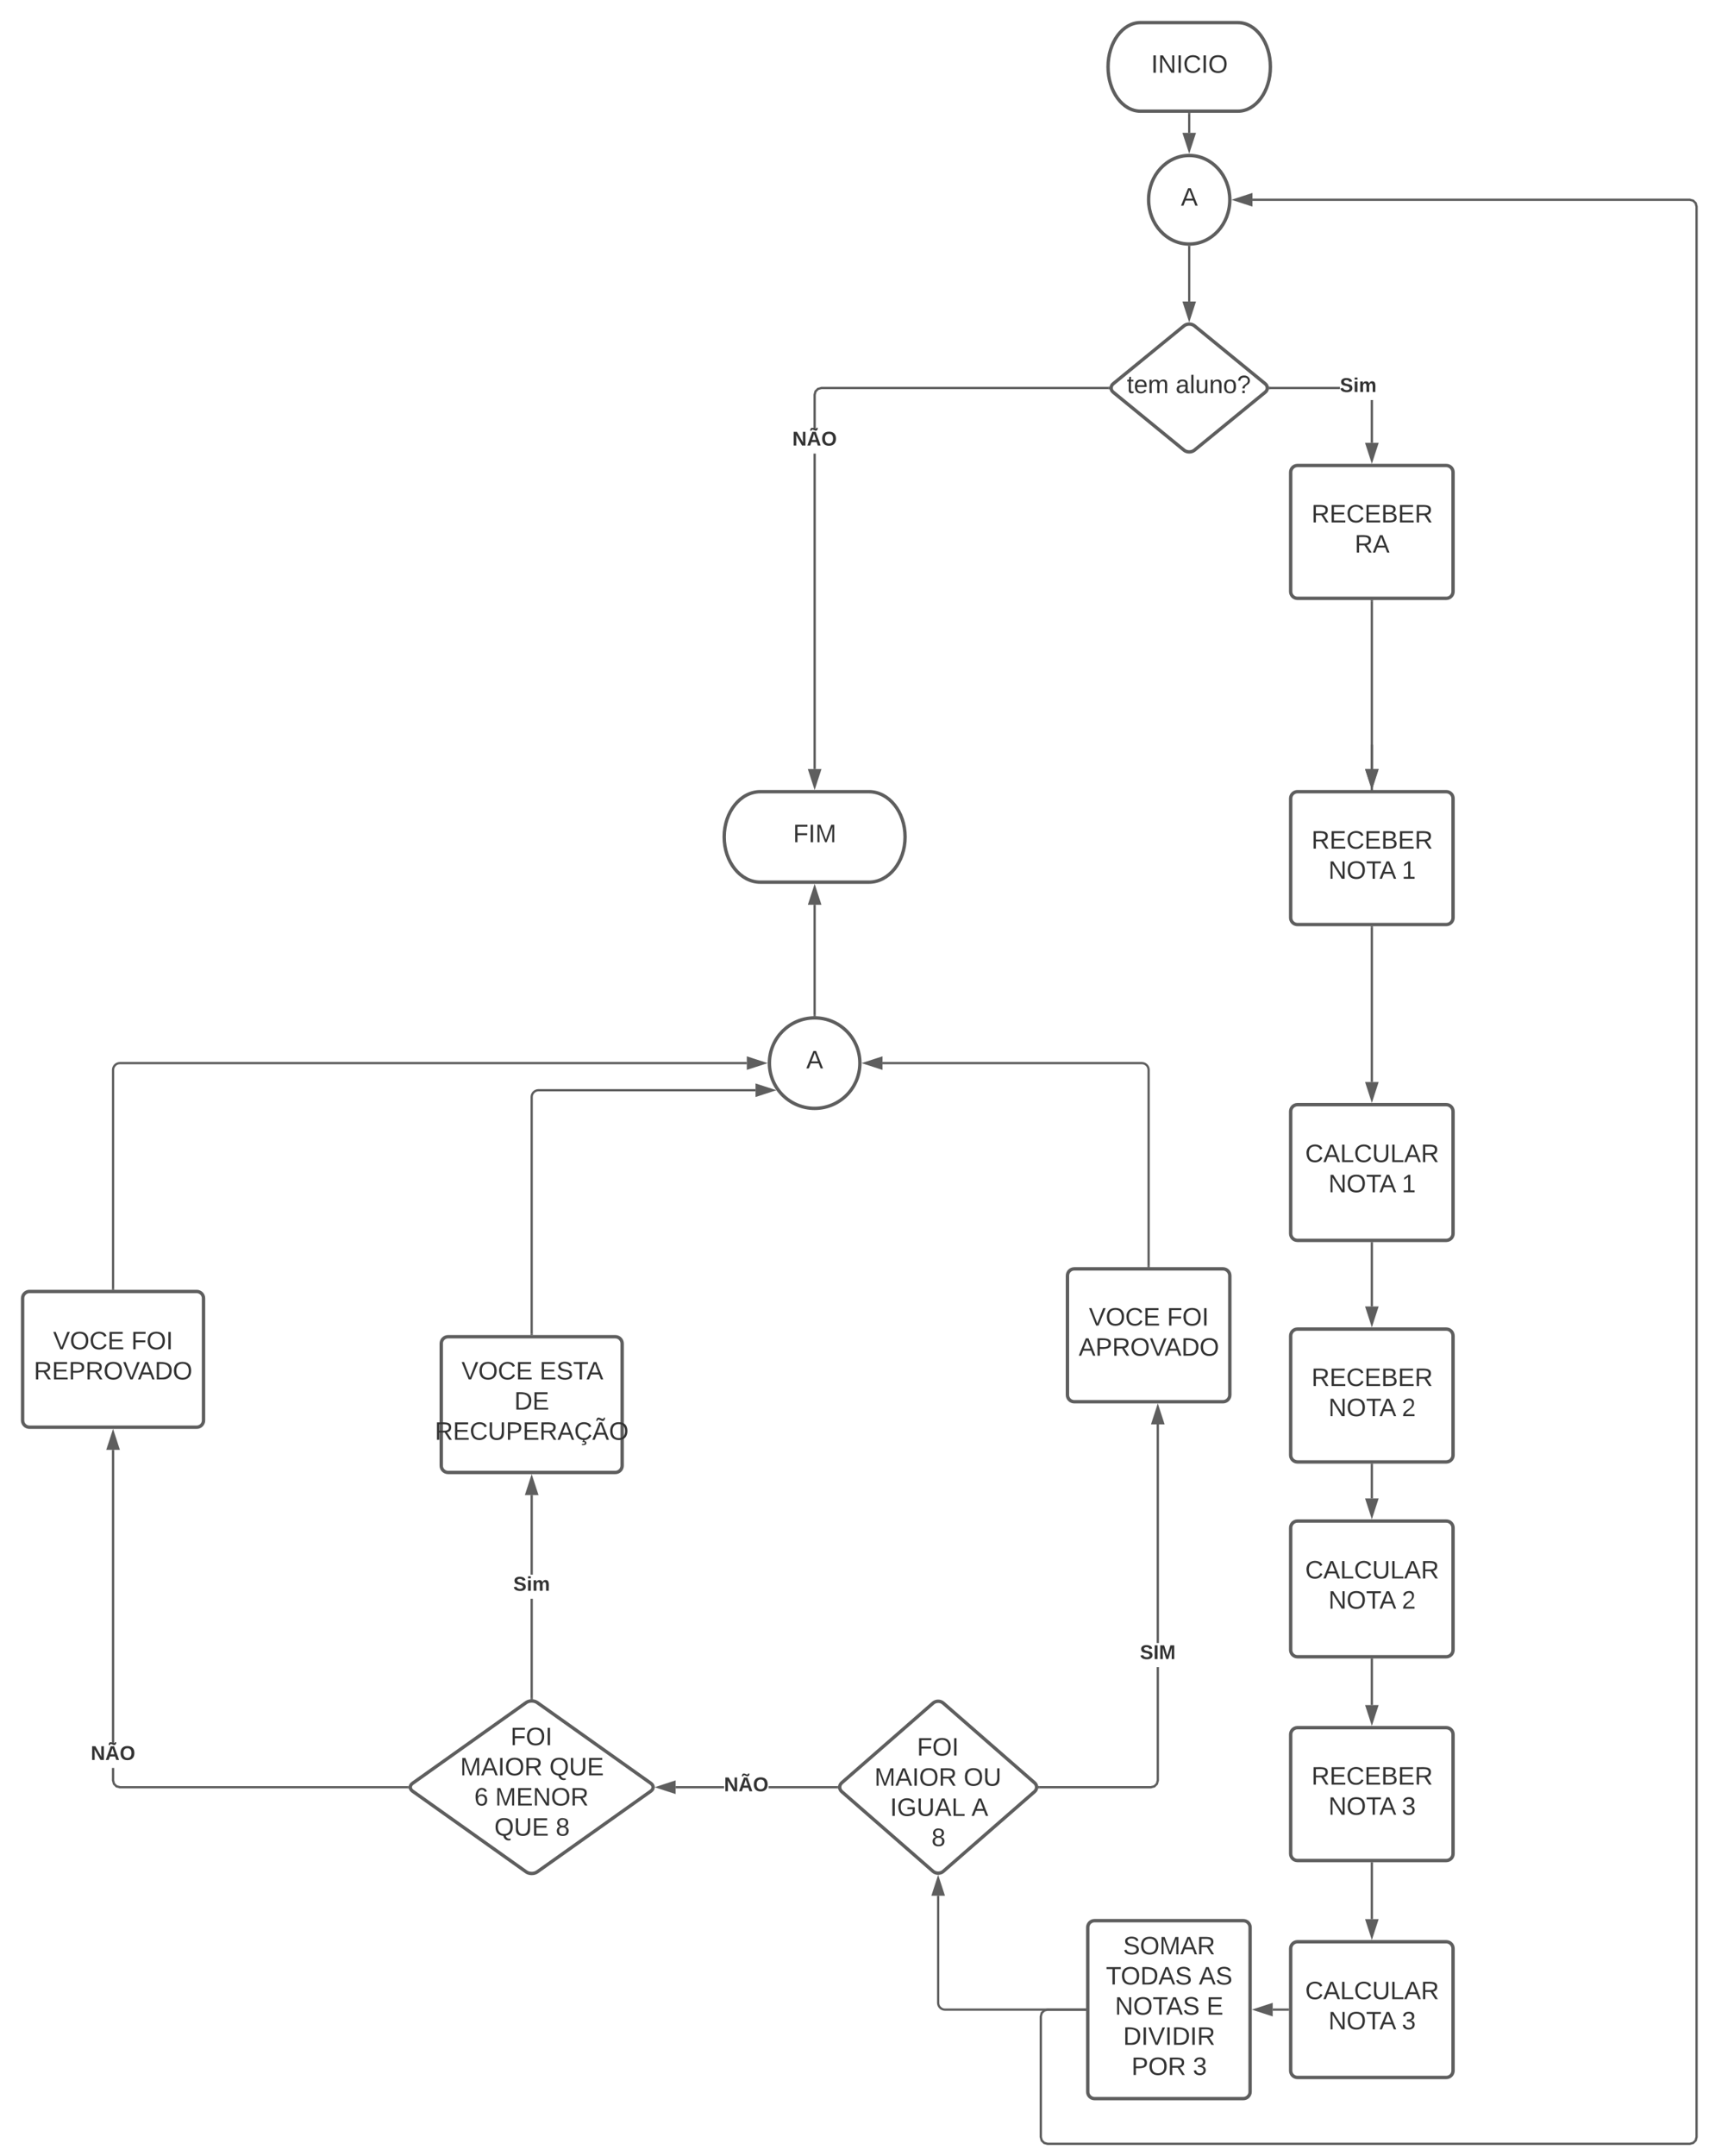 <svg xmlns="http://www.w3.org/2000/svg" xmlns:xlink="http://www.w3.org/1999/xlink" xmlns:lucid="lucid" width="1511.5" height="1906.55"><g transform="translate(620 801.921)" lucid:page-tab-id="0_0"><path d="M-1806.87-1258.83h3677.74v2581.66h-3677.74z" fill="#fff"/><path d="M474.86-781.92c15.86 0 28.72 17.53 28.72 39.16 0 21.62-12.86 39.15-28.72 39.15H388.7c-15.86 0-28.7-17.54-28.7-39.16 0-21.63 12.84-39.16 28.7-39.16z" stroke="#5e5e5e" stroke-width="3" fill="#fff"/><use xlink:href="#a" transform="matrix(1,0,0,1,364.987,-776.921) translate(33.111 39.34)"/><path d="M593.32-270.37v148.45" stroke="#5e5e5e" stroke-width="2" fill="none"/><path d="M594.32-270.34h-2v-1.03h2z" stroke="#5e5e5e" stroke-width=".05" fill="#5e5e5e"/><path d="M593.32-106.66l-4.63-14.26h9.26z" stroke="#5e5e5e" stroke-width="2" fill="#5e5e5e"/><path d="M593.32-93.5v-49.92 21.5M593.32-93.53v1.02" stroke="#5e5e5e" stroke-width="2" fill="none"/><path d="M593.32-106.66l-4.63-14.26h9.26z" stroke="#5e5e5e" stroke-width="2" fill="#5e5e5e"/><path d="M521.53-95.92c0-3.3 2.68-6 6-6h131.6c3.3 0 6 2.7 6 6V9.55c0 3.32-2.7 6-6 6h-131.6c-3.32 0-6-2.68-6-6z" stroke="#5e5e5e" stroke-width="3" fill="#fff"/><use xlink:href="#b" transform="matrix(1,0,0,1,533.526,-89.921) translate(6.389 38.34)"/><use xlink:href="#c" transform="matrix(1,0,0,1,533.526,-89.921) translate(21.389 65.007)"/><use xlink:href="#d" transform="matrix(1,0,0,1,533.526,-89.921) translate(86.265 65.007)"/><path d="M593.32 18.05V154.8" stroke="#5e5e5e" stroke-width="2" fill="none"/><path d="M594.32 18.08h-2v-1.03h2z" stroke="#5e5e5e" stroke-width=".05" fill="#5e5e5e"/><path d="M593.32 170.06l-4.63-14.27h9.26z" stroke="#5e5e5e" stroke-width="2" fill="#5e5e5e"/><path d="M521.53 180.8c0-3.32 2.68-6 6-6h131.6c3.3 0 6 2.68 6 6v108c0 3.3-2.7 6-6 6h-131.6c-3.32 0-6-2.7-6-6z" stroke="#5e5e5e" stroke-width="3" fill="#fff"/><use xlink:href="#e" transform="matrix(1,0,0,1,533.526,186.797) translate(0.864 38.778)"/><use xlink:href="#c" transform="matrix(1,0,0,1,533.526,186.797) translate(21.389 65.444)"/><use xlink:href="#d" transform="matrix(1,0,0,1,533.526,186.797) translate(86.265 65.444)"/><path d="M593.32 297.3v55.93" stroke="#5e5e5e" stroke-width="2" fill="none"/><path d="M594.32 297.32h-2v-1.02h2z" stroke="#5e5e5e" stroke-width=".05" fill="#5e5e5e"/><path d="M593.32 368.5l-4.63-14.27h9.26z" stroke="#5e5e5e" stroke-width="2" fill="#5e5e5e"/><path d="M521.53 379.24c0-3.32 2.68-6 6-6h131.6c3.3 0 6 2.68 6 6V484.7c0 3.32-2.7 6-6 6h-131.6c-3.32 0-6-2.68-6-6z" stroke="#5e5e5e" stroke-width="3" fill="#fff"/><use xlink:href="#b" transform="matrix(1,0,0,1,533.526,385.237) translate(6.389 38.34)"/><use xlink:href="#c" transform="matrix(1,0,0,1,533.526,385.237) translate(21.389 65.007)"/><use xlink:href="#f" transform="matrix(1,0,0,1,533.526,385.237) translate(86.265 65.007)"/><path d="M521.53 548.96c0-3.3 2.68-6 6-6h131.6c3.3 0 6 2.7 6 6v108c0 3.32-2.7 6-6 6h-131.6c-3.32 0-6-2.68-6-6z" stroke="#5e5e5e" stroke-width="3" fill="#fff"/><use xlink:href="#e" transform="matrix(1,0,0,1,533.526,554.963) translate(0.864 38.778)"/><use xlink:href="#c" transform="matrix(1,0,0,1,533.526,554.963) translate(21.389 65.444)"/><use xlink:href="#f" transform="matrix(1,0,0,1,533.526,554.963) translate(86.265 65.444)"/><path d="M593.32 493.2v29.76" stroke="#5e5e5e" stroke-width="2" fill="none"/><path d="M594.32 493.24h-2v-1.03h2z" stroke="#5e5e5e" stroke-width=".05" fill="#5e5e5e"/><path d="M593.32 538.23l-4.63-14.27h9.26z" stroke="#5e5e5e" stroke-width="2" fill="#5e5e5e"/><path d="M593.32 665.46v40.2" stroke="#5e5e5e" stroke-width="2" fill="none"/><path d="M594.32 665.5h-2v-1.04h2z" stroke="#5e5e5e" stroke-width=".05" fill="#5e5e5e"/><path d="M593.32 720.92l-4.63-14.26h9.26z" stroke="#5e5e5e" stroke-width="2" fill="#5e5e5e"/><path d="M521.53 731.66c0-3.32 2.68-6 6-6h131.6c3.3 0 6 2.68 6 6v105.47c0 3.32-2.7 6-6 6h-131.6c-3.32 0-6-2.68-6-6z" stroke="#5e5e5e" stroke-width="3" fill="#fff"/><use xlink:href="#b" transform="matrix(1,0,0,1,533.526,737.658) translate(6.389 38.34)"/><use xlink:href="#c" transform="matrix(1,0,0,1,533.526,737.658) translate(21.389 65.007)"/><use xlink:href="#g" transform="matrix(1,0,0,1,533.526,737.658) translate(86.265 65.007)"/><path d="M521.53 920.96c0-3.3 2.68-6 6-6h131.6c3.3 0 6 2.7 6 6v108c0 3.32-2.7 6-6 6h-131.6c-3.32 0-6-2.68-6-6z" stroke="#5e5e5e" stroke-width="3" fill="#fff"/><use xlink:href="#h" transform="matrix(1,0,0,1,533.526,926.963) translate(0.864 38.778)"/><use xlink:href="#c" transform="matrix(1,0,0,1,533.526,926.963) translate(21.389 65.444)"/><use xlink:href="#g" transform="matrix(1,0,0,1,533.526,926.963) translate(86.265 65.444)"/><path d="M593.32 845.63v49.33" stroke="#5e5e5e" stroke-width="2" fill="none"/><path d="M594.32 845.66h-2v-1.03h2z" stroke="#5e5e5e" stroke-width=".05" fill="#5e5e5e"/><path d="M593.32 910.23l-4.63-14.27h9.26z" stroke="#5e5e5e" stroke-width="2" fill="#5e5e5e"/><path d="M519.03 974.96h-13.4" stroke="#5e5e5e" stroke-width="2" fill="none"/><path d="M520.03 975.96H519v-2h1.03z" stroke="#5e5e5e" stroke-width=".05" fill="#5e5e5e"/><path d="M490.37 974.96l14.26-4.63v9.27z" stroke="#5e5e5e" stroke-width="2" fill="#5e5e5e"/><path d="M342.04 902.3c0-3.32 2.68-6 6-6h131.6c3.3 0 6 2.68 6 6v145.33c0 3.3-2.7 6-6 6h-131.6c-3.32 0-6-2.7-6-6z" stroke="#5e5e5e" stroke-width="3" fill="#fff"/><use xlink:href="#i" transform="matrix(1,0,0,1,354.038,908.296) translate(19.321 17.778)"/><use xlink:href="#j" transform="matrix(1,0,0,1,354.038,908.296) translate(4.105 44.444)"/><use xlink:href="#k" transform="matrix(1,0,0,1,354.038,908.296) translate(86.265 44.444)"/><use xlink:href="#l" transform="matrix(1,0,0,1,354.038,908.296) translate(12.13 71.111)"/><use xlink:href="#m" transform="matrix(1,0,0,1,354.038,908.296) translate(93.056 71.111)"/><use xlink:href="#n" transform="matrix(1,0,0,1,354.038,908.296) translate(19.352 97.778)"/><use xlink:href="#o" transform="matrix(1,0,0,1,354.038,908.296) translate(26.698 124.444)"/><use xlink:href="#g" transform="matrix(1,0,0,1,354.038,908.296) translate(80.957 124.444)"/><path d="M339.54 974.96h-123.8c-3.3 0-6-2.68-6-6v-94.7" stroke="#5e5e5e" stroke-width="2" fill="none"/><path d="M340.54 975.96h-1.03v-2h1.04z" stroke="#5e5e5e" stroke-width=".05" fill="#5e5e5e"/><path d="M209.74 859l4.64 14.26h-9.27z" stroke="#5e5e5e" stroke-width="2" fill="#5e5e5e"/><path d="M205.22 703.95c2.5-2.18 6.55-2.18 9.04 0l80.7 70.42c2.5 2.18 2.5 5.7 0 7.9l-80.7 70.42c-2.5 2.17-6.54 2.17-9.04 0l-80.7-70.44c-2.5-2.18-2.5-5.7 0-7.9z" stroke="#5e5e5e" stroke-width="3" fill="#fff"/><use xlink:href="#p" transform="matrix(1,0,0,1,125,705) translate(66.017 45.34)"/><use xlink:href="#q" transform="matrix(1,0,0,1,125,705) translate(28.425 72.007)"/><use xlink:href="#r" transform="matrix(1,0,0,1,125,705) translate(107.314 72.007)"/><use xlink:href="#s" transform="matrix(1,0,0,1,125,705) translate(42.227 98.674)"/><use xlink:href="#t" transform="matrix(1,0,0,1,125,705) translate(114.203 98.674)"/><use xlink:href="#u" transform="matrix(1,0,0,1,125,705) translate(78.832 125.34)"/><path d="M521.53-384.34c0-3.32 2.68-6 6-6h131.6c3.3 0 6 2.68 6 6v105.47c0 3.32-2.7 6-6 6h-131.6c-3.32 0-6-2.68-6-6z" stroke="#5e5e5e" stroke-width="3" fill="#fff"/><use xlink:href="#b" transform="matrix(1,0,0,1,533.526,-378.342) translate(6.389 38.34)"/><use xlink:href="#v" transform="matrix(1,0,0,1,533.526,-378.342) translate(44.599 65.007)"/><path d="M148.5-101.92c17.67 0 32 17.9 32 40s-14.33 40-32 40h-96c-17.67 0-32-17.9-32-40s14.33-40 32-40z" stroke="#5e5e5e" stroke-width="3" fill="#fff"/><use xlink:href="#w" transform="matrix(1,0,0,1,25.5,-96.921) translate(55.926 39.653)"/><path d="M324.1 326c0-3.3 2.68-6 6-6h131.58c3.3 0 6 2.7 6 6v105.47c0 3.32-2.7 6-6 6h-131.6c-3.3 0-6-2.68-6-6z" stroke="#5e5e5e" stroke-width="3" fill="#fff"/><use xlink:href="#x" transform="matrix(1,0,0,1,336.09,332) translate(6.975 38.111)"/><use xlink:href="#y" transform="matrix(1,0,0,1,336.09,332) translate(76.049 38.111)"/><use xlink:href="#z" transform="matrix(1,0,0,1,336.09,332) translate(-2.068 64.778)"/><path d="M-600 346c0-3.3 2.7-6 6-6h148c3.3 0 6 2.7 6 6v108c0 3.3-2.7 6-6 6h-148c-3.3 0-6-2.7-6-6z" stroke="#5e5e5e" stroke-width="3" fill="#fff"/><use xlink:href="#x" transform="matrix(1,0,0,1,-588,352) translate(14.975 39.111)"/><use xlink:href="#y" transform="matrix(1,0,0,1,-588,352) translate(84.049 39.111)"/><use xlink:href="#A" transform="matrix(1,0,0,1,-588,352) translate(-2.062 65.778)"/><path d="M140.5 138.08c0 22.1-17.9 40-40 40s-40-17.9-40-40 17.9-40 40-40 40 17.9 40 40z" stroke="#5e5e5e" stroke-width="3" fill="#fff"/><use xlink:href="#B" transform="matrix(1,0,0,1,65.5,103.079) translate(27.593 39.653)"/><path d="M395.88 317.5V144.08c0-3.3-2.68-6-6-6H160.5" stroke="#5e5e5e" stroke-width="2" fill="none"/><path d="M396.88 318.5h-2v-1.03h2z" stroke="#5e5e5e" stroke-width=".05" fill="#5e5e5e"/><path d="M145.24 138.08l14.26-4.64v9.27z" stroke="#5e5e5e" stroke-width="2" fill="#5e5e5e"/><path d="M-520 337.5V144.08c0-3.3 2.7-6 6-6H40.5" stroke="#5e5e5e" stroke-width="2" fill="none"/><path d="M-519 338.5h-2v-1.03h2z" stroke="#5e5e5e" stroke-width=".05" fill="#5e5e5e"/><path d="M55.76 138.08L41.5 142.7v-9.26z" stroke="#5e5e5e" stroke-width="2" fill="#5e5e5e"/><path d="M100.5 95.58v-97.5" stroke="#5e5e5e" stroke-width="2" fill="none"/><path d="M101.5 96.64l-.98-.06-1.02.03v-1.05h2z" stroke="#5e5e5e" stroke-width=".05" fill="#5e5e5e"/><path d="M100.5-17.18l4.64 14.26h-9.28z" stroke="#5e5e5e" stroke-width="2" fill="#5e5e5e"/><path d="M467.68-625.3c0 21.64-16.07 39.17-35.9 39.17-19.82 0-35.9-17.53-35.9-39.16 0-21.62 16.08-39.15 35.9-39.15 19.83 0 35.9 17.53 35.9 39.16z" stroke="#5e5e5e" stroke-width="3" fill="#fff"/><use xlink:href="#B" transform="matrix(1,0,0,1,400.885,-659.447) translate(23.593 39.34)"/><path d="M431.78-701.1v16.65" stroke="#5e5e5e" stroke-width="2" fill="none"/><path d="M432.78-701.08h-2v-1.03h2z" stroke="#5e5e5e" stroke-width=".05" fill="#5e5e5e"/><path d="M431.78-669.18l-4.63-14.27h9.27z" stroke="#5e5e5e" stroke-width="2" fill="#5e5e5e"/><path d="M878.05-625.37l2.53 2.53.92 3.42v1707.18l-.92 3.42-2.53 2.53-3.42.93H306.4l-3.4-.92-2.54-2.52-.92-3.42V980.83l.92-3.4 2.53-2.54 3.4-.94h33.14v2h-32.87l-2.64.72-1.78 1.77-.7 2.65v106.4l.7 2.64 1.78 1.77 2.64.73h567.7l2.64-.72 1.8-1.76.7-2.64V-619.16l-.7-2.64-1.8-1.77-2.63-.72h-386.7v-2h386.96z" stroke="#5e5e5e" stroke-width=".05" fill="#5e5e5e"/><path d="M340.54 975.96h-1.03v-2h1.04z" fill="#5e5e5e"/><path d="M340.56 976h-1.07v-2.06h1.06zm-1.02-2v1.94h.97V974z" stroke="#5e5e5e" stroke-width=".05" fill="#5e5e5e"/><path d="M486.68-620.65l-14.26-4.64 14.26-4.62z" fill="#5e5e5e"/><path d="M487.68-619.28l-18.5-6 18.5-6.02zm-12.03-6l10.03 3.25v-6.52z" stroke="#5e5e5e" stroke-width=".05" fill="#5e5e5e"/><path d="M427.14-513.8c2.56-2.1 6.72-2.1 9.3 0l62.5 51.13c2.56 2.1 2.56 5.5 0 7.6l-62.5 51.14c-2.58 2.1-6.74 2.1-9.3 0l-62.5-51.14c-2.57-2.1-2.57-5.5 0-7.6z" stroke="#5e5e5e" stroke-width="3" fill="#fff"/><use xlink:href="#C" transform="matrix(1,0,0,1,364.987,-512.605) translate(11.628 58.278)"/><use xlink:href="#D" transform="matrix(1,0,0,1,364.987,-512.605) translate(54.777 58.278)"/><path d="M594.32-410.34h-2v-37.86h2zm-90.98-47.53v-2h61.7v2z" stroke="#5e5e5e" stroke-width=".05" fill="#5e5e5e"/><path d="M503.36-457.87h-1.18l.22-.7-.26-1.3h1.22z" fill="#5e5e5e"/><path d="M503.4-457.84h-1.25l.22-.74-.26-1.3h1.3zm-1.23-2l.25 1.27-.2.68h1.12v-1.94z" stroke="#5e5e5e" stroke-width=".05" fill="#5e5e5e"/><path d="M593.32-395.08l-4.63-14.26h9.26z" fill="#5e5e5e"/><path d="M593.32-391.84l-6-18.5h12zm-3.26-16.5l3.26 10.03 3.26-10.04z" stroke="#5e5e5e" stroke-width=".05" fill="#5e5e5e"/><use xlink:href="#E" transform="matrix(1,0,0,1,565.046,-469.535) translate(0 14.222)"/><path d="M431.78-583.63v48.3" stroke="#5e5e5e" stroke-width="2" fill="none"/><path d="M431.75-584.63l1.03-.02v1.04h-2v-1.1z" stroke="#5e5e5e" stroke-width=".05" fill="#5e5e5e"/><path d="M431.78-520.05l-4.63-14.27h9.27z" stroke="#5e5e5e" stroke-width="2" fill="#5e5e5e"/><path d="M101.5-121.92h-2v-278.92h2zm258.73-335.95h-253.6l-2.64.72-1.8 1.77-.7 2.64v30.57h-2V-453l.92-3.42 2.53-2.52 3.42-.93h253.86z" stroke="#5e5e5e" stroke-width=".05" fill="#5e5e5e"/><path d="M361.17-459.16l.26 1.3h-1.23v-2h1.18z" fill="#5e5e5e"/><path d="M361.2-459.16l.26 1.32h-1.28v-2.05h1.24zm-.97-.68v1.95h1.17l-.26-1.26.2-.68z" stroke="#5e5e5e" stroke-width=".05" fill="#5e5e5e"/><path d="M100.5-106.66l-4.64-14.26h9.28z" fill="#5e5e5e"/><path d="M100.5-103.42l-6-18.5h12zm-3.26-16.5l3.26 10.03 3.26-10.02z" stroke="#5e5e5e" stroke-width=".05" fill="#5e5e5e"/><use xlink:href="#F" transform="matrix(1,0,0,1,80.796,-422.175) translate(0 14.222)"/><path d="M405 772.45l-.92 3.4-2.53 2.54-3.42.92h-98.77v-2h98.5l2.65-.72 1.8-1.77.7-2.65V672.13h2zm0-121.65h-2V457.48h2z" stroke="#5e5e5e" stroke-width=".05" fill="#5e5e5e"/><path d="M299.4 779.32h-1.24l.22-.93-.23-1.08h1.24z" fill="#5e5e5e"/><path d="M299.4 779.34h-1.28l.23-.95-.23-1.1h1.3zm-1.22-2l.22 1.05-.2.9h1.16v-1.96z" stroke="#5e5e5e" stroke-width=".05" fill="#5e5e5e"/><path d="M408.64 456.48h-9.27L404 442.2z" fill="#5e5e5e"/><path d="M410 457.48h-12l6-18.5zm-9.26-2h6.52L404 445.45z" stroke="#5e5e5e" stroke-width=".05" fill="#5e5e5e"/><g><use xlink:href="#G" transform="matrix(1,0,0,1,388.223,650.799) translate(0 14.222)"/></g><path d="M20.37 779.32h-42.85v-2h42.85zm99.76 0H59.78v-2h60.35z" stroke="#5e5e5e" stroke-width=".05" fill="#5e5e5e"/><path d="M121.1 778.24l.24 1.08h-1.24v-2h1.23z" fill="#5e5e5e"/><path d="M121.14 778.24l.23 1.1h-1.3v-2.05h1.3zm-1-.9v1.95h1.17l-.2-1.06.2-.9z" stroke="#5e5e5e" stroke-width=".05" fill="#5e5e5e"/><path d="M-23.48 782.95l-14.26-4.63 14.26-4.64z" fill="#5e5e5e"/><path d="M-22.48 784.33l-18.5-6 18.5-6.03zm-12.03-6l10.02 3.24v-6.5z" stroke="#5e5e5e" stroke-width=".05" fill="#5e5e5e"/><g><use xlink:href="#F" transform="matrix(1,0,0,1,20.37,767.649) translate(0 14.222)"/></g><path d="M-154.64 703.47c2.7-1.9 7.08-1.9 9.78 0l100.47 71.37c2.7 1.92 2.7 5.03 0 6.95l-100.46 71.36c-2.7 1.92-7.08 1.92-9.78 0L-255.1 781.8c-2.7-1.93-2.7-5.04 0-6.96z" stroke="#5e5e5e" stroke-width="3" fill="#fff"/><g><use xlink:href="#p" transform="matrix(1,0,0,1,-255,705) translate(86.517 36.153)"/><use xlink:href="#q" transform="matrix(1,0,0,1,-255,705) translate(42.017 62.819)"/><use xlink:href="#H" transform="matrix(1,0,0,1,-255,705) translate(120.906 62.819)"/><use xlink:href="#I" transform="matrix(1,0,0,1,-255,705) translate(54.48 89.486)"/><use xlink:href="#J" transform="matrix(1,0,0,1,-255,705) translate(72.999 89.486)"/><use xlink:href="#K" transform="matrix(1,0,0,1,-255,705) translate(72.203 116.153)"/><use xlink:href="#L" transform="matrix(1,0,0,1,-255,705) translate(126.462 116.153)"/></g><path d="M-148.75 699.6h-2v-87.9h2zm0-109.22h-2V520h2z" stroke="#5e5e5e" stroke-width=".05" fill="#5e5e5e"/><path d="M-148.75 700.6l-2-.02v-1h2z" fill="#5e5e5e"/><path d="M-148.72 700.63l-2.06-.02v-1.06h2.06zm-2-1.04v.96l1.94.02v-1z" stroke="#5e5e5e" stroke-width=".05" fill="#5e5e5e"/><path d="M-145.1 519h-9.3l4.65-14.26z" fill="#5e5e5e"/><path d="M-143.74 520h-12.02l6-18.5zm-9.27-2h6.5l-3.25-10.03z" stroke="#5e5e5e" stroke-width=".05" fill="#5e5e5e"/><g><use xlink:href="#E" transform="matrix(1,0,0,1,-166.046,590.381) translate(0 14.222)"/></g><path d="M-229.75 386c0-3.3 2.7-6 6-6h148c3.3 0 6 2.7 6 6v108c0 3.3-2.7 6-6 6h-148c-3.3 0-6-2.7-6-6z" stroke="#5e5e5e" stroke-width="3" fill="#fff"/><g><use xlink:href="#x" transform="matrix(1,0,0,1,-217.75,392) translate(5.932 25.778)"/><use xlink:href="#M" transform="matrix(1,0,0,1,-217.75,392) translate(75.006 25.778)"/><use xlink:href="#N" transform="matrix(1,0,0,1,-217.75,392) translate(52.599 52.444)"/><use xlink:href="#O" transform="matrix(1,0,0,1,-217.75,392) translate(-17.648 79.111)"/></g><path d="M-519 772.18l.7 2.65 1.8 1.77 2.63.72h254.35v2h-254.6l-3.43-.93-2.53-2.54-.92-3.4V761.3h2zm0-32.2h-2V480h2z" stroke="#5e5e5e" stroke-width=".05" fill="#5e5e5e"/><path d="M-258.64 777.5l.27 1.82h-1.18v-2h1z" fill="#5e5e5e"/><path d="M-258.62 777.5l.28 1.84h-1.23v-2.05h1.06zm-.9-.16v1.95h1.12l-.27-1.8.08-.16z" stroke="#5e5e5e" stroke-width=".05" fill="#5e5e5e"/><path d="M-515.36 479h-9.28l4.64-14.26z" fill="#5e5e5e"/><path d="M-514 480h-12l6-18.5zm-9.26-2h6.52l-3.26-10.03z" stroke="#5e5e5e" stroke-width=".05" fill="#5e5e5e"/><g><use xlink:href="#F" transform="matrix(1,0,0,1,-539.704,739.981) translate(0 14.222)"/></g><path d="M-149.75 377.5V168.04c0-3.3 2.7-6 6-6H48.2" stroke="#5e5e5e" stroke-width="2" fill="none"/><path d="M-148.75 378.5h-2v-1.03h2z" stroke="#5e5e5e" stroke-width=".05" fill="#5e5e5e"/><path d="M63.47 162.04l-14.27 4.64v-9.27z" stroke="#5e5e5e" stroke-width="2" fill="#5e5e5e"/><defs><path fill="#333" d="M33 0v-248h34V0H33" id="P"/><path fill="#333" d="M190 0L58-211 59 0H30v-248h39L202-35l-2-213h31V0h-41" id="Q"/><path fill="#333" d="M212-179c-10-28-35-45-73-45-59 0-87 40-87 99 0 60 29 101 89 101 43 0 62-24 78-52l27 14C228-24 195 4 139 4 59 4 22-46 18-125c-6-104 99-153 187-111 19 9 31 26 39 46" id="R"/><path fill="#333" d="M140-251c81 0 123 46 123 126C263-46 219 4 140 4 59 4 17-45 17-125s42-126 123-126zm0 227c63 0 89-41 89-101s-29-99-89-99c-61 0-89 39-89 99S79-25 140-24" id="S"/><g id="a"><use transform="matrix(0.062,0,0,0.062,0,0)" xlink:href="#P"/><use transform="matrix(0.062,0,0,0.062,6.173,0)" xlink:href="#Q"/><use transform="matrix(0.062,0,0,0.062,22.16,0)" xlink:href="#P"/><use transform="matrix(0.062,0,0,0.062,28.333,0)" xlink:href="#R"/><use transform="matrix(0.062,0,0,0.062,44.321,0)" xlink:href="#P"/><use transform="matrix(0.062,0,0,0.062,50.494,0)" xlink:href="#S"/></g><path fill="#333" d="M233-177c-1 41-23 64-60 70L243 0h-38l-65-103H63V0H30v-248c88 3 205-21 203 71zM63-129c60-2 137 13 137-47 0-61-80-42-137-45v92" id="T"/><path fill="#333" d="M30 0v-248h187v28H63v79h144v27H63v87h162V0H30" id="U"/><path fill="#333" d="M160-131c35 5 61 23 61 61C221 17 115-2 30 0v-248c76 3 177-17 177 60 0 33-19 50-47 57zm-97-11c50-1 110 9 110-42 0-47-63-36-110-37v79zm0 115c55-2 124 14 124-45 0-56-70-42-124-44v89" id="V"/><g id="b"><use transform="matrix(0.062,0,0,0.062,0,0)" xlink:href="#T"/><use transform="matrix(0.062,0,0,0.062,15.988,0)" xlink:href="#U"/><use transform="matrix(0.062,0,0,0.062,30.802,0)" xlink:href="#R"/><use transform="matrix(0.062,0,0,0.062,46.79,0)" xlink:href="#U"/><use transform="matrix(0.062,0,0,0.062,61.605,0)" xlink:href="#V"/><use transform="matrix(0.062,0,0,0.062,76.42,0)" xlink:href="#U"/><use transform="matrix(0.062,0,0,0.062,91.235,0)" xlink:href="#T"/></g><path fill="#333" d="M127-220V0H93v-220H8v-28h204v28h-85" id="W"/><path fill="#333" d="M205 0l-28-72H64L36 0H1l101-248h38L239 0h-34zm-38-99l-47-123c-12 45-31 82-46 123h93" id="X"/><g id="c"><use transform="matrix(0.062,0,0,0.062,0,0)" xlink:href="#Q"/><use transform="matrix(0.062,0,0,0.062,15.988,0)" xlink:href="#S"/><use transform="matrix(0.062,0,0,0.062,33.272,0)" xlink:href="#W"/><use transform="matrix(0.062,0,0,0.062,45.123,0)" xlink:href="#X"/></g><path fill="#333" d="M27 0v-27h64v-190l-56 39v-29l58-41h29v221h61V0H27" id="Y"/><use transform="matrix(0.062,0,0,0.062,0,0)" xlink:href="#Y" id="d"/><path fill="#333" d="M30 0v-248h33v221h125V0H30" id="Z"/><path fill="#333" d="M232-93c-1 65-40 97-104 97C67 4 28-28 28-90v-158h33c8 89-33 224 67 224 102 0 64-133 71-224h33v155" id="aa"/><g id="e"><use transform="matrix(0.062,0,0,0.062,0,0)" xlink:href="#R"/><use transform="matrix(0.062,0,0,0.062,15.988,0)" xlink:href="#X"/><use transform="matrix(0.062,0,0,0.062,30.802,0)" xlink:href="#Z"/><use transform="matrix(0.062,0,0,0.062,43.148,0)" xlink:href="#R"/><use transform="matrix(0.062,0,0,0.062,59.136,0)" xlink:href="#aa"/><use transform="matrix(0.062,0,0,0.062,75.123,0)" xlink:href="#Z"/><use transform="matrix(0.062,0,0,0.062,87.469,0)" xlink:href="#X"/><use transform="matrix(0.062,0,0,0.062,102.284,0)" xlink:href="#T"/></g><path fill="#333" d="M101-251c82-7 93 87 43 132L82-64C71-53 59-42 53-27h129V0H18c2-99 128-94 128-182 0-28-16-43-45-43s-46 15-49 41l-32-3c6-41 34-60 81-64" id="ab"/><use transform="matrix(0.062,0,0,0.062,0,0)" xlink:href="#ab" id="f"/><path fill="#333" d="M126-127c33 6 58 20 58 59 0 88-139 92-164 29-3-8-5-16-6-25l32-3c6 27 21 44 54 44 32 0 52-15 52-46 0-38-36-46-79-43v-28c39 1 72-4 72-42 0-27-17-43-46-43-28 0-47 15-49 41l-32-3c6-42 35-63 81-64 48-1 79 21 79 65 0 36-21 52-52 59" id="ac"/><use transform="matrix(0.062,0,0,0.062,0,0)" xlink:href="#ac" id="g"/><g id="h"><use transform="matrix(0.062,0,0,0.062,0,0)" xlink:href="#R"/><use transform="matrix(0.062,0,0,0.062,15.988,0)" xlink:href="#X"/><use transform="matrix(0.062,0,0,0.062,30.802,0)" xlink:href="#Z"/><use transform="matrix(0.062,0,0,0.062,43.148,0)" xlink:href="#R"/><use transform="matrix(0.062,0,0,0.062,59.136,0)" xlink:href="#aa"/><use transform="matrix(0.062,0,0,0.062,75.123,0)" xlink:href="#Z"/><use transform="matrix(0.062,0,0,0.062,87.469,0)" xlink:href="#X"/><use transform="matrix(0.062,0,0,0.062,102.284,0)" xlink:href="#T"/></g><path fill="#333" d="M185-189c-5-48-123-54-124 2 14 75 158 14 163 119 3 78-121 87-175 55-17-10-28-26-33-46l33-7c5 56 141 63 141-1 0-78-155-14-162-118-5-82 145-84 179-34 5 7 8 16 11 25" id="ad"/><path fill="#333" d="M240 0l2-218c-23 76-54 145-80 218h-23L58-218 59 0H30v-248h44l77 211c21-75 51-140 76-211h43V0h-30" id="ae"/><g id="i"><use transform="matrix(0.062,0,0,0.062,0,0)" xlink:href="#ad"/><use transform="matrix(0.062,0,0,0.062,14.815,0)" xlink:href="#S"/><use transform="matrix(0.062,0,0,0.062,32.099,0)" xlink:href="#ae"/><use transform="matrix(0.062,0,0,0.062,50.556,0)" xlink:href="#X"/><use transform="matrix(0.062,0,0,0.062,65.37,0)" xlink:href="#T"/></g><path fill="#333" d="M30-248c118-7 216 8 213 122C240-48 200 0 122 0H30v-248zM63-27c89 8 146-16 146-99s-60-101-146-95v194" id="af"/><g id="j"><use transform="matrix(0.062,0,0,0.062,0,0)" xlink:href="#W"/><use transform="matrix(0.062,0,0,0.062,13.086,0)" xlink:href="#S"/><use transform="matrix(0.062,0,0,0.062,30.37,0)" xlink:href="#af"/><use transform="matrix(0.062,0,0,0.062,46.358,0)" xlink:href="#X"/><use transform="matrix(0.062,0,0,0.062,61.173,0)" xlink:href="#ad"/></g><g id="k"><use transform="matrix(0.062,0,0,0.062,0,0)" xlink:href="#X"/><use transform="matrix(0.062,0,0,0.062,14.815,0)" xlink:href="#ad"/></g><g id="l"><use transform="matrix(0.062,0,0,0.062,0,0)" xlink:href="#Q"/><use transform="matrix(0.062,0,0,0.062,15.988,0)" xlink:href="#S"/><use transform="matrix(0.062,0,0,0.062,33.272,0)" xlink:href="#W"/><use transform="matrix(0.062,0,0,0.062,45.123,0)" xlink:href="#X"/><use transform="matrix(0.062,0,0,0.062,59.938,0)" xlink:href="#ad"/></g><use transform="matrix(0.062,0,0,0.062,0,0)" xlink:href="#U" id="m"/><path fill="#333" d="M137 0h-34L2-248h35l83 218 83-218h36" id="ag"/><g id="n"><use transform="matrix(0.062,0,0,0.062,0,0)" xlink:href="#af"/><use transform="matrix(0.062,0,0,0.062,15.988,0)" xlink:href="#P"/><use transform="matrix(0.062,0,0,0.062,22.16,0)" xlink:href="#ag"/><use transform="matrix(0.062,0,0,0.062,36.975,0)" xlink:href="#P"/><use transform="matrix(0.062,0,0,0.062,43.148,0)" xlink:href="#af"/><use transform="matrix(0.062,0,0,0.062,59.136,0)" xlink:href="#P"/><use transform="matrix(0.062,0,0,0.062,65.309,0)" xlink:href="#T"/></g><path fill="#333" d="M30-248c87 1 191-15 191 75 0 78-77 80-158 76V0H30v-248zm33 125c57 0 124 11 124-50 0-59-68-47-124-48v98" id="ah"/><g id="o"><use transform="matrix(0.062,0,0,0.062,0,0)" xlink:href="#ah"/><use transform="matrix(0.062,0,0,0.062,14.815,0)" xlink:href="#S"/><use transform="matrix(0.062,0,0,0.062,32.099,0)" xlink:href="#T"/></g><path fill="#333" d="M63-220v92h138v28H63V0H30v-248h175v28H63" id="ai"/><g id="p"><use transform="matrix(0.062,0,0,0.062,0,0)" xlink:href="#ai"/><use transform="matrix(0.062,0,0,0.062,13.519,0)" xlink:href="#S"/><use transform="matrix(0.062,0,0,0.062,30.802,0)" xlink:href="#P"/></g><g id="q"><use transform="matrix(0.062,0,0,0.062,0,0)" xlink:href="#ae"/><use transform="matrix(0.062,0,0,0.062,18.457,0)" xlink:href="#X"/><use transform="matrix(0.062,0,0,0.062,33.272,0)" xlink:href="#P"/><use transform="matrix(0.062,0,0,0.062,39.444,0)" xlink:href="#S"/><use transform="matrix(0.062,0,0,0.062,56.728,0)" xlink:href="#T"/></g><g id="r"><use transform="matrix(0.062,0,0,0.062,0,0)" xlink:href="#S"/><use transform="matrix(0.062,0,0,0.062,17.284,0)" xlink:href="#aa"/></g><path fill="#333" d="M143 4C61 4 22-44 18-125c-5-107 100-154 193-111 17 8 29 25 37 43l-32 9c-13-25-37-40-76-40-61 0-88 39-88 99 0 61 29 100 91 101 35 0 62-11 79-27v-45h-74v-28h105v86C228-13 192 4 143 4" id="aj"/><g id="s"><use transform="matrix(0.062,0,0,0.062,0,0)" xlink:href="#P"/><use transform="matrix(0.062,0,0,0.062,6.173,0)" xlink:href="#aj"/><use transform="matrix(0.062,0,0,0.062,23.457,0)" xlink:href="#aa"/><use transform="matrix(0.062,0,0,0.062,39.444,0)" xlink:href="#X"/><use transform="matrix(0.062,0,0,0.062,54.259,0)" xlink:href="#Z"/></g><use transform="matrix(0.062,0,0,0.062,0,0)" xlink:href="#X" id="t"/><path fill="#333" d="M134-131c28 9 52 24 51 62-1 50-34 73-85 73S17-19 16-69c0-36 21-54 49-61-75-25-45-126 34-121 46 3 78 18 79 63 0 33-17 51-44 57zm-34-11c31 1 46-15 46-44 0-28-17-43-47-42-29 0-46 13-45 42 1 28 16 44 46 44zm1 122c35 0 51-18 51-52 0-30-18-46-53-46-33 0-51 17-51 47 0 34 19 51 53 51" id="ak"/><use transform="matrix(0.062,0,0,0.062,0,0)" xlink:href="#ak" id="u"/><g id="v"><use transform="matrix(0.062,0,0,0.062,0,0)" xlink:href="#T"/><use transform="matrix(0.062,0,0,0.062,15.988,0)" xlink:href="#X"/></g><g id="w"><use transform="matrix(0.062,0,0,0.062,0,0)" xlink:href="#ai"/><use transform="matrix(0.062,0,0,0.062,13.519,0)" xlink:href="#P"/><use transform="matrix(0.062,0,0,0.062,19.691,0)" xlink:href="#ae"/></g><g id="x"><use transform="matrix(0.062,0,0,0.062,0,0)" xlink:href="#ag"/><use transform="matrix(0.062,0,0,0.062,14.815,0)" xlink:href="#S"/><use transform="matrix(0.062,0,0,0.062,32.099,0)" xlink:href="#R"/><use transform="matrix(0.062,0,0,0.062,48.086,0)" xlink:href="#U"/></g><g id="y"><use transform="matrix(0.062,0,0,0.062,0,0)" xlink:href="#ai"/><use transform="matrix(0.062,0,0,0.062,13.519,0)" xlink:href="#S"/><use transform="matrix(0.062,0,0,0.062,30.802,0)" xlink:href="#P"/></g><g id="z"><use transform="matrix(0.062,0,0,0.062,0,0)" xlink:href="#X"/><use transform="matrix(0.062,0,0,0.062,14.815,0)" xlink:href="#ah"/><use transform="matrix(0.062,0,0,0.062,29.63,0)" xlink:href="#T"/><use transform="matrix(0.062,0,0,0.062,45.617,0)" xlink:href="#S"/><use transform="matrix(0.062,0,0,0.062,62.901,0)" xlink:href="#ag"/><use transform="matrix(0.062,0,0,0.062,76.049,0)" xlink:href="#X"/><use transform="matrix(0.062,0,0,0.062,90.864,0)" xlink:href="#af"/><use transform="matrix(0.062,0,0,0.062,106.852,0)" xlink:href="#S"/></g><g id="A"><use transform="matrix(0.062,0,0,0.062,0,0)" xlink:href="#T"/><use transform="matrix(0.062,0,0,0.062,15.988,0)" xlink:href="#U"/><use transform="matrix(0.062,0,0,0.062,30.802,0)" xlink:href="#ah"/><use transform="matrix(0.062,0,0,0.062,45.617,0)" xlink:href="#T"/><use transform="matrix(0.062,0,0,0.062,61.605,0)" xlink:href="#S"/><use transform="matrix(0.062,0,0,0.062,78.889,0)" xlink:href="#ag"/><use transform="matrix(0.062,0,0,0.062,92.037,0)" xlink:href="#X"/><use transform="matrix(0.062,0,0,0.062,106.852,0)" xlink:href="#af"/><use transform="matrix(0.062,0,0,0.062,122.84,0)" xlink:href="#S"/></g><use transform="matrix(0.062,0,0,0.062,0,0)" xlink:href="#X" id="B"/><path fill="#333" d="M59-47c-2 24 18 29 38 22v24C64 9 27 4 27-40v-127H5v-23h24l9-43h21v43h35v23H59v120" id="al"/><path fill="#333" d="M100-194c63 0 86 42 84 106H49c0 40 14 67 53 68 26 1 43-12 49-29l28 8c-11 28-37 45-77 45C44 4 14-33 15-96c1-61 26-98 85-98zm52 81c6-60-76-77-97-28-3 7-6 17-6 28h103" id="am"/><path fill="#333" d="M210-169c-67 3-38 105-44 169h-31v-121c0-29-5-50-35-48C34-165 62-65 56 0H25l-1-190h30c1 10-1 24 2 32 10-44 99-50 107 0 11-21 27-35 58-36 85-2 47 119 55 194h-31v-121c0-29-5-49-35-48" id="an"/><g id="C"><use transform="matrix(0.062,0,0,0.062,0,0)" xlink:href="#al"/><use transform="matrix(0.062,0,0,0.062,6.173,0)" xlink:href="#am"/><use transform="matrix(0.062,0,0,0.062,18.519,0)" xlink:href="#an"/></g><path fill="#333" d="M141-36C126-15 110 5 73 4 37 3 15-17 15-53c-1-64 63-63 125-63 3-35-9-54-41-54-24 1-41 7-42 31l-33-3c5-37 33-52 76-52 45 0 72 20 72 64v82c-1 20 7 32 28 27v20c-31 9-61-2-59-35zM48-53c0 20 12 33 32 33 41-3 63-29 60-74-43 2-92-5-92 41" id="ao"/><path fill="#333" d="M24 0v-261h32V0H24" id="ap"/><path fill="#333" d="M84 4C-5 8 30-112 23-190h32v120c0 31 7 50 39 49 72-2 45-101 50-169h31l1 190h-30c-1-10 1-25-2-33-11 22-28 36-60 37" id="aq"/><path fill="#333" d="M117-194c89-4 53 116 60 194h-32v-121c0-31-8-49-39-48C34-167 62-67 57 0H25l-1-190h30c1 10-1 24 2 32 11-22 29-35 61-36" id="ar"/><path fill="#333" d="M100-194c62-1 85 37 85 99 1 63-27 99-86 99S16-35 15-95c0-66 28-99 85-99zM99-20c44 1 53-31 53-75 0-43-8-75-51-75s-53 32-53 75 10 74 51 75" id="as"/><path fill="#333" d="M103-251c84 0 111 97 45 133-19 10-37 24-39 52H78c0-63 77-55 77-114 0-30-21-42-52-43-32 0-53 17-56 46l-32-2c7-45 34-72 88-72zM77 0v-35h34V0H77" id="at"/><g id="D"><use transform="matrix(0.062,0,0,0.062,0,0)" xlink:href="#ao"/><use transform="matrix(0.062,0,0,0.062,12.346,0)" xlink:href="#ap"/><use transform="matrix(0.062,0,0,0.062,17.222,0)" xlink:href="#aq"/><use transform="matrix(0.062,0,0,0.062,29.568,0)" xlink:href="#ar"/><use transform="matrix(0.062,0,0,0.062,41.914,0)" xlink:href="#as"/><use transform="matrix(0.062,0,0,0.062,54.259,0)" xlink:href="#at"/></g><path fill="#333" d="M169-182c-1-43-94-46-97-3 18 66 151 10 154 114 3 95-165 93-204 36-6-8-10-19-12-30l50-8c3 46 112 56 116 5-17-69-150-10-154-114-4-87 153-88 188-35 5 8 8 18 10 28" id="au"/><path fill="#333" d="M25-224v-37h50v37H25zM25 0v-190h50V0H25" id="av"/><path fill="#333" d="M220-157c-53 9-28 100-34 157h-49v-107c1-27-5-49-29-50C55-147 81-57 75 0H25l-1-190h47c2 12-1 28 3 38 10-53 101-56 108 0 13-22 24-43 59-42 82 1 51 116 57 194h-49v-107c-1-25-5-48-29-50" id="aw"/><g id="E"><use transform="matrix(0.049,0,0,0.049,0,0)" xlink:href="#au"/><use transform="matrix(0.049,0,0,0.049,11.852,0)" xlink:href="#av"/><use transform="matrix(0.049,0,0,0.049,16.79,0)" xlink:href="#aw"/></g><path fill="#333" d="M175 0L67-191c6 58 2 128 3 191H24v-248h59L193-55c-6-58-2-129-3-193h46V0h-61" id="ax"/><path fill="#333" d="M101-320c28 0 65 44 74 0h23c0 29-10 51-39 51-28-1-66-45-74 0H61c2-28 9-52 40-51zM199 0l-22-63H83L61 0H9l90-248h61L250 0h-51zm-33-102l-36-108c-10 38-24 72-36 108h72" id="ay"/><path fill="#333" d="M140-251c80 0 125 45 125 126S219 4 139 4C58 4 15-44 15-125s44-126 125-126zm-1 214c52 0 73-35 73-88 0-50-21-86-72-86-52 0-73 35-73 86s22 88 72 88" id="az"/><g id="F"><use transform="matrix(0.049,0,0,0.049,0,0)" xlink:href="#ax"/><use transform="matrix(0.049,0,0,0.049,12.79,0)" xlink:href="#ay"/><use transform="matrix(0.049,0,0,0.049,25.58,0)" xlink:href="#az"/></g><path fill="#333" d="M24 0v-248h52V0H24" id="aA"/><path fill="#333" d="M230 0l2-204L168 0h-37L68-204 70 0H24v-248h70l56 185 57-185h69V0h-46" id="aB"/><g id="G"><use transform="matrix(0.049,0,0,0.049,0,0)" xlink:href="#au"/><use transform="matrix(0.049,0,0,0.049,11.852,0)" xlink:href="#aA"/><use transform="matrix(0.049,0,0,0.049,16.79,0)" xlink:href="#aB"/></g><path fill="#333" d="M140-251c81 0 123 46 123 126C263-53 228-8 163 1c7 30 30 48 69 40v23c-55 16-95-15-103-61C56-3 17-48 17-125c0-80 42-126 123-126zm0 227c63 0 89-41 89-101s-29-99-89-99c-61 0-89 39-89 99S79-25 140-24" id="aC"/><g id="H"><use transform="matrix(0.062,0,0,0.062,0,0)" xlink:href="#aC"/><use transform="matrix(0.062,0,0,0.062,17.284,0)" xlink:href="#aa"/><use transform="matrix(0.062,0,0,0.062,33.272,0)" xlink:href="#U"/></g><path fill="#333" d="M110-160c48 1 74 30 74 79 0 53-28 85-80 85-65 0-83-55-86-122-5-90 50-162 133-122 14 7 22 21 27 39l-31 6c-5-40-67-38-82-6-9 19-15 44-15 74 11-20 30-34 60-33zm-7 138c34 0 49-23 49-58s-16-56-50-56c-29 0-50 16-49 49 1 36 15 65 50 65" id="aD"/><use transform="matrix(0.062,0,0,0.062,0,0)" xlink:href="#aD" id="I"/><g id="J"><use transform="matrix(0.062,0,0,0.062,0,0)" xlink:href="#ae"/><use transform="matrix(0.062,0,0,0.062,18.457,0)" xlink:href="#U"/><use transform="matrix(0.062,0,0,0.062,33.272,0)" xlink:href="#Q"/><use transform="matrix(0.062,0,0,0.062,49.259,0)" xlink:href="#S"/><use transform="matrix(0.062,0,0,0.062,66.543,0)" xlink:href="#T"/></g><g id="K"><use transform="matrix(0.062,0,0,0.062,0,0)" xlink:href="#aC"/><use transform="matrix(0.062,0,0,0.062,17.284,0)" xlink:href="#aa"/><use transform="matrix(0.062,0,0,0.062,33.272,0)" xlink:href="#U"/></g><use transform="matrix(0.062,0,0,0.062,0,0)" xlink:href="#ak" id="L"/><g id="M"><use transform="matrix(0.062,0,0,0.062,0,0)" xlink:href="#U"/><use transform="matrix(0.062,0,0,0.062,14.815,0)" xlink:href="#ad"/><use transform="matrix(0.062,0,0,0.062,29.63,0)" xlink:href="#W"/><use transform="matrix(0.062,0,0,0.062,41.481,0)" xlink:href="#X"/></g><g id="N"><use transform="matrix(0.062,0,0,0.062,0,0)" xlink:href="#af"/><use transform="matrix(0.062,0,0,0.062,15.988,0)" xlink:href="#U"/></g><path fill="#333" d="M212-179c-10-28-35-45-73-45-59 0-87 40-87 99 0 60 29 101 89 101 43 0 62-24 78-52l27 14C228-24 195 4 139 4 59 4 22-46 18-125c-6-104 99-153 187-111 19 9 31 26 39 46zM142 18c19-1 33 8 33 26 0 31-30 33-64 32V58c18 2 39 4 41-13 1-15-18-13-34-13l12-32h19" id="aE"/><path fill="#333" d="M184-316c-4 23-8 48-36 47s-64-43-75 0H57c4-23 8-48 36-47s64 44 74 0h17zM205 0l-28-72H64L36 0H1l101-248h38L239 0h-34zm-38-99l-47-123c-12 45-31 82-46 123h93" id="aF"/><g id="O"><use transform="matrix(0.062,0,0,0.062,0,0)" xlink:href="#T"/><use transform="matrix(0.062,0,0,0.062,15.988,0)" xlink:href="#U"/><use transform="matrix(0.062,0,0,0.062,30.802,0)" xlink:href="#R"/><use transform="matrix(0.062,0,0,0.062,46.79,0)" xlink:href="#aa"/><use transform="matrix(0.062,0,0,0.062,62.778,0)" xlink:href="#ah"/><use transform="matrix(0.062,0,0,0.062,77.593,0)" xlink:href="#U"/><use transform="matrix(0.062,0,0,0.062,92.407,0)" xlink:href="#T"/><use transform="matrix(0.062,0,0,0.062,108.395,0)" xlink:href="#X"/><use transform="matrix(0.062,0,0,0.062,123.21,0)" xlink:href="#aE"/><use transform="matrix(0.062,0,0,0.062,139.198,0)" xlink:href="#aF"/><use transform="matrix(0.062,0,0,0.062,154.012,0)" xlink:href="#S"/></g></defs></g></svg>